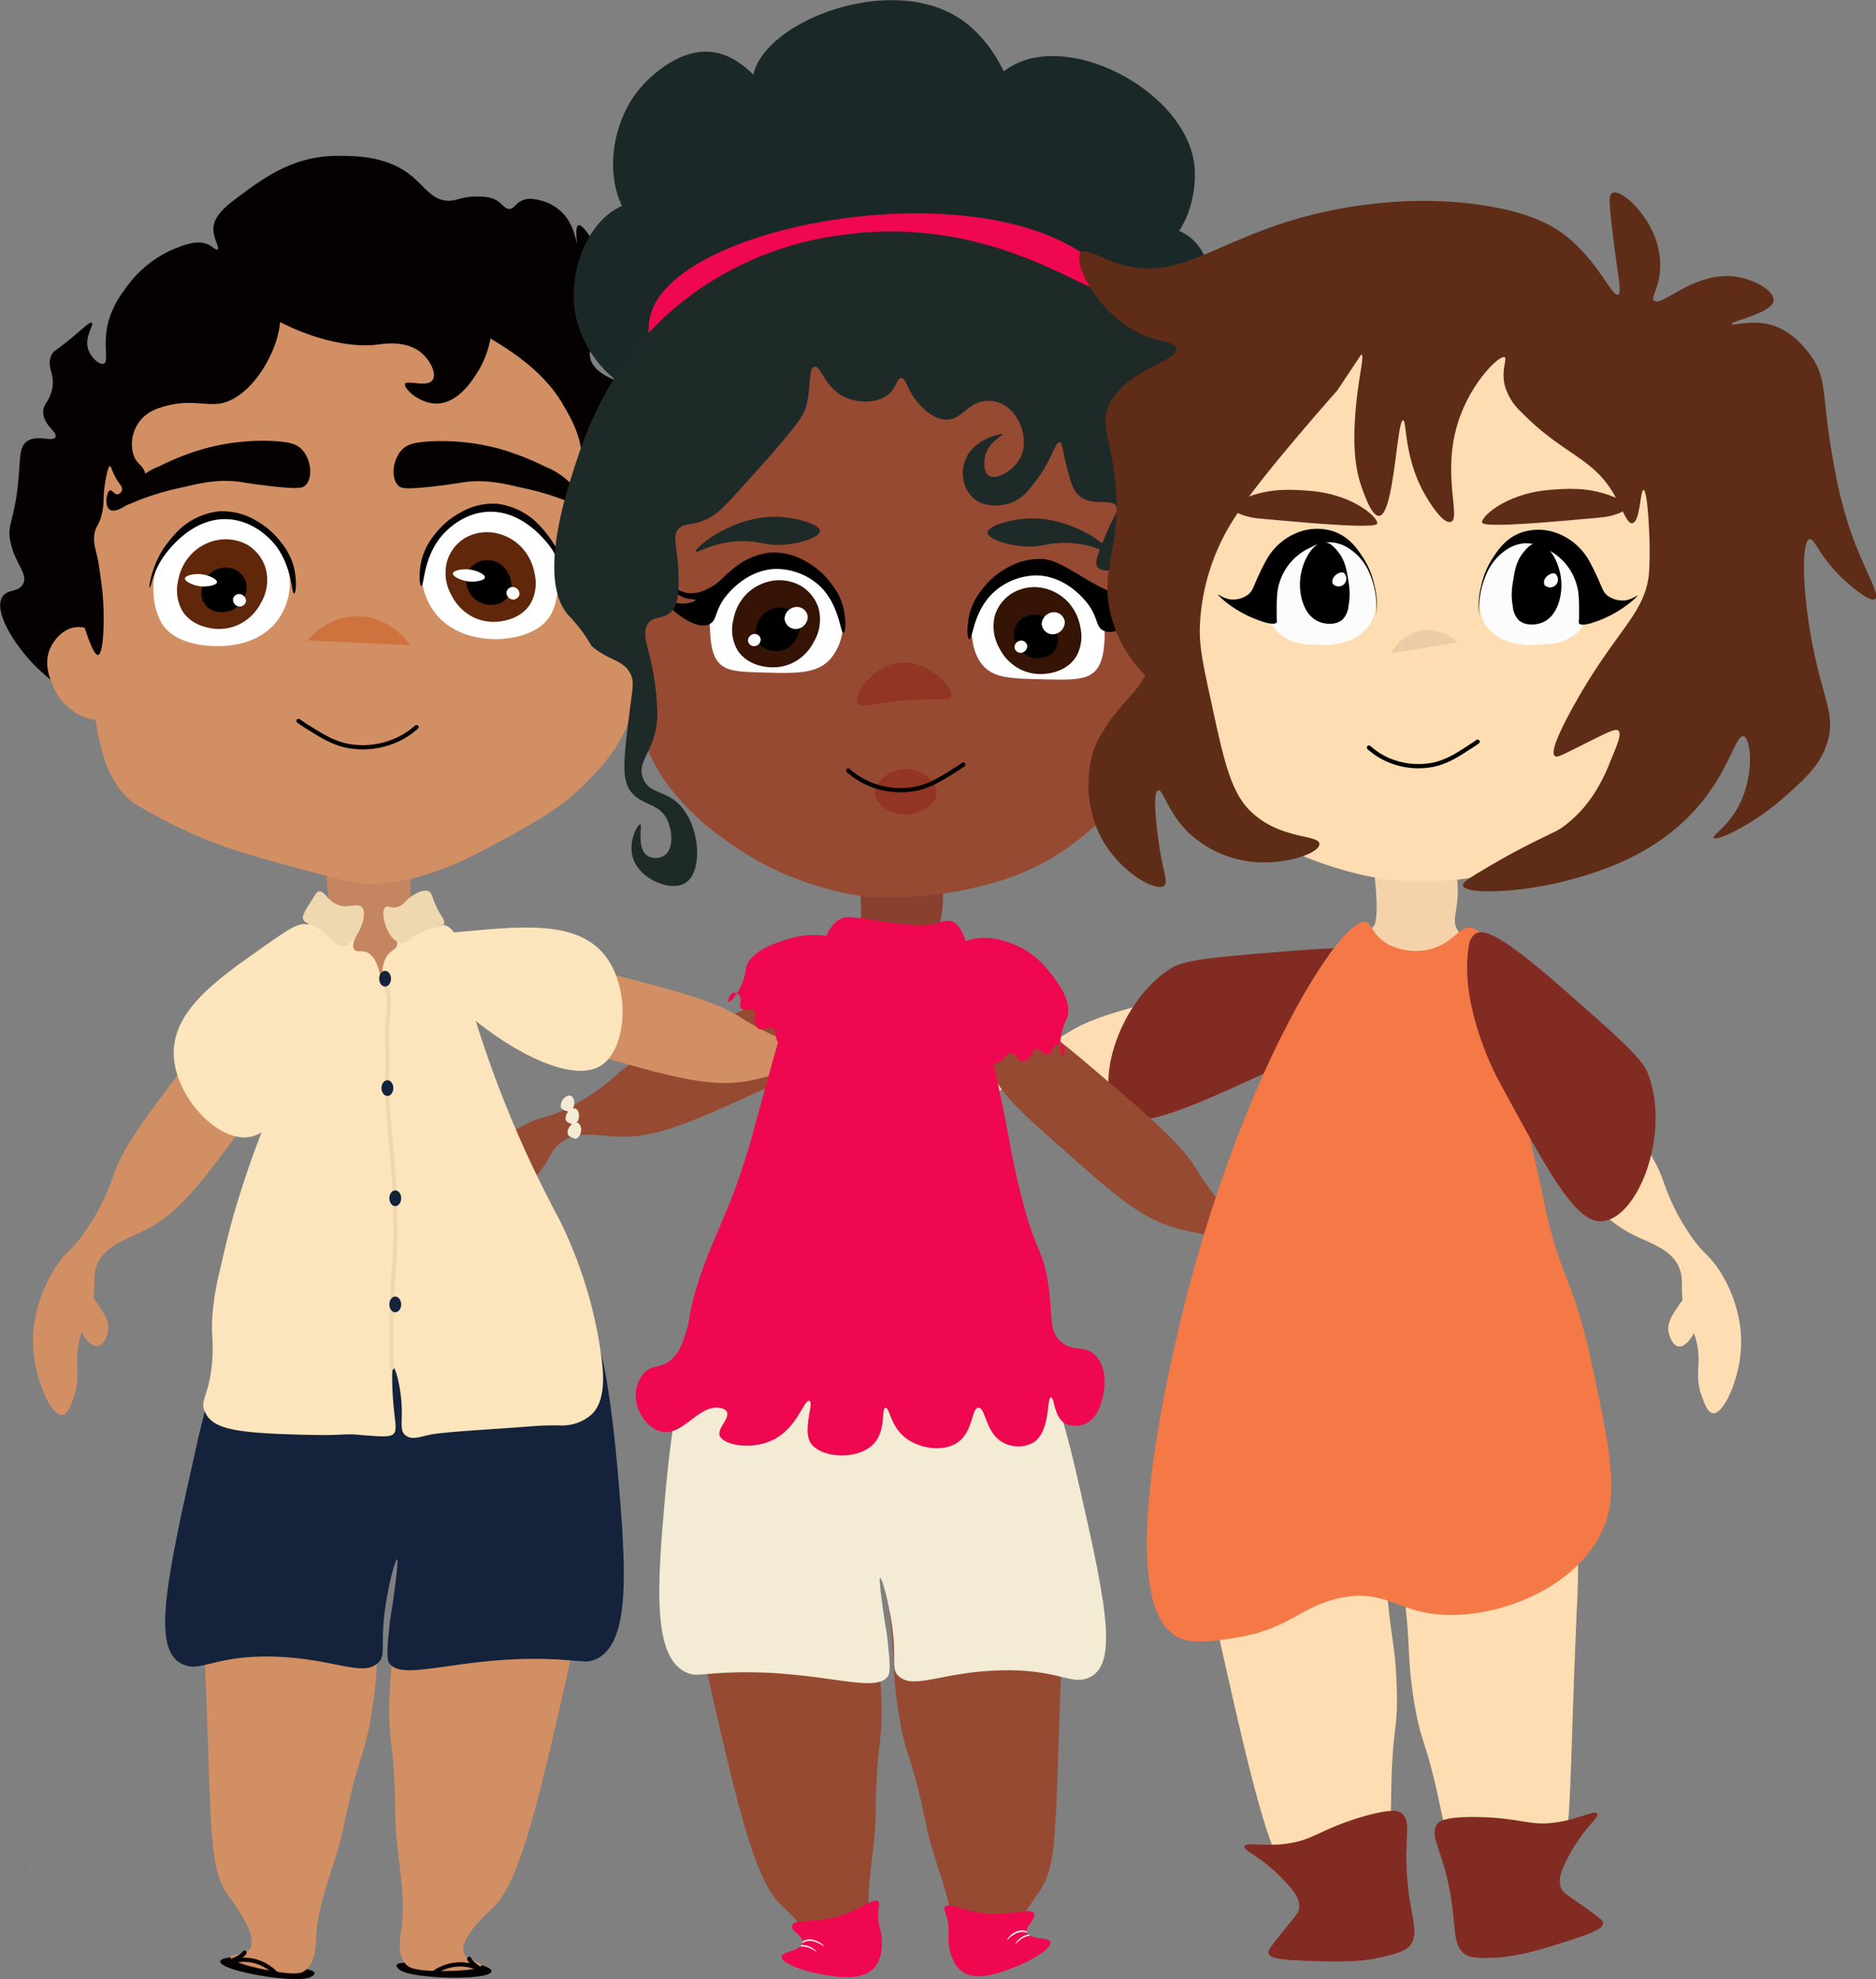 <svg xmlns="http://www.w3.org/2000/svg" viewBox="0 0 443.85 468.19"><rect x="0" y="0" width="443.85" height="468.19" fill="#808080" stroke="none"/><defs><style>.cls-1{fill:#feddb2;}.cls-2{fill:#822b23;}.cls-3{fill:#ef0750;}.cls-4{fill:#964a32;}.cls-5{fill:#f4ebd4;}.cls-6{fill:#050100;}.cls-7{fill:#d28f63;}.cls-12,.cls-17,.cls-8{fill:none;stroke-linecap:round;}.cls-8{stroke:#050100;}.cls-12,.cls-17,.cls-28,.cls-8{stroke-miterlimit:10;}.cls-9{fill:#c68561;}.cls-10{fill:#14223c;}.cls-11{fill:#ce733e;}.cls-12,.cls-28{stroke:#000;}.cls-13{fill:#fff;}.cls-14{fill:#60270a;}.cls-15{fill:#fce5bc;}.cls-16{fill:#efd7af;}.cls-17{stroke:#efd7af;}.cls-18{fill:#1a2927;}.cls-19{fill:#87412e;}.cls-20{fill:#923524;}.cls-21{fill:#351406;}.cls-22{fill:#1e2a28;}.cls-23{fill:#f7f7f7;}.cls-24{fill:#f4d3ab;}.cls-25{fill:#fcfcfc;}.cls-26{fill:#eacca7;}.cls-27{fill:#5f2c17;}.cls-29{fill:#f47946;}</style></defs><g id="Camada_2" data-name="Camada 2"><g id="Pronto"><path class="cls-1" d="M323.47,228.29c.16.59-1.46,1.21-4.33,3.25-7.09,5-9.43,9.94-12.6,13.41-3.58,3.92-9.85,5.55-22.39,8.83-16.74,4.37-25.12,6.55-34,4.43-4.3-1-9-2.95-13.1-.51-2.76,1.65-3.06,4-7.64,7.31-3.28,2.35-3.43,1.35-6.17,3.43-4.55,3.45-4.56,6.54-9.29,9.34-1.67,1-3.51,2.08-4.52,1.4-2-1.38.06-9.46,4-15.33,5.66-8.4,14.53-11.35,16.48-11.94,4.14-1.28,4.74-.47,10.05-2a51.5,51.5,0,0,0,13.35-6c6.15-3.69,14.64-5.72,31.62-9.77C300,230.52,322.88,226.15,323.47,228.29Z"/><path class="cls-1" d="M235.05,266.75c.52.53.32,1.46,0,2.93-.59,2.61-1.06,4.65-3,5.85-1,.66-3.11,1.43-4.1.57-1.58-1.36-.33-6.74,3-8.78C232.19,266.54,234.25,265.93,235.05,266.75Z"/><path class="cls-2" d="M329.62,227c-1-2.63-6.54-3.48-25.79-1.91-15.61,1.27-23.41,1.91-26.62,3.89-12.76,7.91-18.58,28.35-12.61,34.33,4.55,4.56,16.44-1,40.22-12,0,0,17.94-8.33,24.38-21.38A3.78,3.78,0,0,0,329.62,227Z"/><path class="cls-3" d="M6.18,441.41a2.68,2.68,0,0,0-.37.41.32.32,0,0,1,.05-.3Z"/><path class="cls-4" d="M117.42,274.8c.7.27.91,1.21,1.22,2.7.55,2.64,1,4.71-.26,6.61-.68,1-2.25,2.62-3.53,2.24-2-.59-3.13-6-1-9.3C114.71,275.81,116.34,274.38,117.42,274.8Z"/><path class="cls-4" d="M213.33,226.58c.26.56-1.25,1.45-3.75,4-6.2,6.22-7.69,11.5-10.25,15.49-2.9,4.51-8.86,7.2-20.78,12.59-15.91,7.19-23.87,10.79-33.09,10.2-4.46-.29-9.5-1.41-13.12,1.71-2.46,2.11-2.36,4.53-6.36,8.57-2.86,2.9-3.18,1.93-5.55,4.46-3.94,4.21-3.42,7.29-7.66,10.88-1.49,1.27-3.13,2.66-4.25,2.16-2.26-1-1.55-9.42,1.39-15.93,4.2-9.33,12.52-13.76,14.36-14.69,3.91-2,4.64-1.26,9.66-3.66A51.88,51.88,0,0,0,146.19,254c5.49-4.72,13.59-8.18,29.79-15.1C190.4,232.78,212.38,224.55,213.33,226.58Z"/><path class="cls-5" d="M116.71,261.09a2.48,2.48,0,0,0-.59,1.85c.15.57.66.75,1.25.95.4.15.64.23.92.11a2.28,2.28,0,0,0,1-1.8c.08-.78-.23-1.79-1-1.92S116.8,261,116.71,261.09Z"/><path class="cls-3" d="M350.88,449.33a4.27,4.27,0,0,0-.37.41.3.3,0,0,1,.05-.29A2.08,2.08,0,0,1,350.88,449.33Z"/><path class="cls-6" d="M74.44,466.78c0,.42-.68.8-.93.93-3.16,1.69-21.76-1.43-21.4-3.72.1-.65,1.92-.91,2.79-.93,1.69,0,2.57.72,5.58,1.86a18.79,18.79,0,0,0,2.8.93c3.64.77,5.44-.83,9.3,0C74.3,466.22,74.43,466.64,74.44,466.78Z"/><path class="cls-6" d="M93.82,464.9c-.11.4.52.91.75,1.09,2.79,2.24,21.64,2.63,21.72.32,0-.66-1.72-1.25-2.57-1.44-1.66-.35-2.66.24-5.84.8a20.41,20.41,0,0,1-2.91.39c-3.72.08-5.19-1.83-9.14-1.73C94.06,464.37,93.86,464.76,93.82,464.9Z"/><path class="cls-7" d="M139.67,334.64c1,.95,3,3.39,1.36,21.71a234.46,234.46,0,0,1-4.75,30.54c-8.67,38.8-13.13,58.32-19.68,64.45-1.37,1.29-8.33,7.56-6.78,10.86.88,1.89,4.13,1.89,4.07,2.71-.1,1.17-6.64,1.47-10.86,1.36-5.23-.14-6.27-.88-6.78-1.36-2.36-2.21-1.61-6.51-1.36-8.14,1.38-8.95-1.26-18.08-1.36-27.14-.2-19.14-1.81-16.39-1.35-28.5.41-10.81,1.63-11.5,2.71-27.14,1.12-16.24-.14-16.42,1.36-20.35C102.7,336.72,131.09,326.76,139.67,334.64Z"/><path class="cls-7" d="M54.1,330.19c-1,.63-3.74,2.73-5.47,21.05a213.46,213.46,0,0,0-.55,31.57c2.28,52.26.77,58.51,6.41,66.33,1.12,1.56,6.73,9,4.59,11.95-1.23,1.69-4.42,1.07-4.52,1.89-.13,1.17,6.25,2.71,10.4,3.4,5.16.87,6.33.34,6.92,0,2.74-1.72,2.82-6.09,2.89-7.74.35-9.05,4.68-17.51,6.5-26.38,3.86-18.75,4.91-15.75,6.77-27.72,1.66-10.69.59-11.6,2.51-27.15,2-16.16,3.27-16.1,2.55-20.24C90,339.27,64,324.09,54.1,330.19Z"/><path class="cls-8" d="M55.12,463.77c.06-.13,1.92-.64,2.73-1.83"/><path class="cls-8" d="M55.36,463.93a10.22,10.22,0,0,1,3.9-.2A10.89,10.89,0,0,1,65.4,467"/><path class="cls-8" d="M113.36,465.7c0-.14-1.77-1-2.35-2.31"/><path class="cls-8" d="M113.1,465.65a10.11,10.11,0,0,0-3.79-.93,10.83,10.83,0,0,0-6.64,2"/><path class="cls-9" d="M97.6,203c-1.15,10.23,0,12.21,0,12.21,2.26,3.38,6.21,2.41,9.5,5.43,4.42,4,3.25,10.83,3.4,17,.12,5.12,3.69,13.37,10.85,29.85,6.63,15.26,11.13,22.52,14.93,36.64.69,2.57,1.15,4.53,1.36,5.43,2,8.8,3.75,16.72,2.71,25.78-.49,4.23-2.2,19.18-12.89,25.1a14.43,14.43,0,0,1-2.31,1.08c-4.34,1.55-11.23,1.34-37-1.08-11.45-1.07-13.33-1.33-16.29-2.71-11.72-5.47-16.45-17.37-17.64-20.35-4.18-10.52-2.93-19.72-1.36-31.21,1-7.44,1.85-7.6,6.79-25.79,6.9-25.4,10.35-38.11,9.5-43.42-.72-4.52-2.74-12.52,1.36-16.28,2.36-2.18,5.12-1.41,6.78-4.07s-.28-4.68,0-10.86c.18-3.9.33-7.36,2.71-9.5,3.09-2.77,8.61-2.13,12.22,0A12.91,12.91,0,0,1,97.6,203Z"/><path class="cls-6" d="M106.12,47.5c2.08,0,3-1,6.71-1,1.93,0,3.34.07,4.8,1s1.8,1.94,2.88,1.93,1.39-1.2,2.87-1.93c1.65-.82,3.39-.37,4.8,0a10.82,10.82,0,0,1,5.76,3.86,12.32,12.32,0,0,1,1.91,3.86,20.41,20.41,0,0,1,1,4.83c.07,0-1.13-6.34,0-6.76.92-.34,3.39,3.17,4.8,6.76a27.08,27.08,0,0,1,1,15.44c-1.44,5.3-3.86,6.76-2.88,9.66.88,2.57,3.6,3.83,5.76,4.82,3.85,1.78,8.94,2.4,9.59,1,.79-1.74-5.53-5.26-4.8-6.76.6-1.22,5.81-1,8.64,1.93,2.41,2.53,2.24,6.17,1.92,11.59-.45,7.46-2.31,9-1.92,15.44.22,3.6.8,3.1,1,6.76,0,1.27,0,2.8-1.92,13.51-1.3,7.07-2.27,7.9-2.88,8.69-.8,1-3.12,4.06-5.22,3.65-2.4-.47-3.49-6.52-5.59-18.61-2.57-14.85-2.55-14.85-2.79-15.82-2.53-10.3-4.3-17.51-10.38-22.31a47.46,47.46,0,0,0-13.43-6.76c-4.65-1.54-6.25-1.37-25.9-2.9a192.8,192.8,0,0,0-20.15-1c-5.34.08-8.09.14-11.51,1A36.93,36.93,0,0,0,43.76,88c-2.35,2.2-5.12,6.64-10.55,15.45-4,6.53-6.05,9.79-6.72,11.58-2.67,7.16-2.35,13.55-1.92,22.21.3,5.89.95,8.68,1,16.41,0,9.62-1,11-1.92,11.58-3.82,2.45-11.95-4.32-15.34-7.72-5-5.05-10-13.09-7.68-16.41,1.25-1.79,3.71-.94,4.8-2.9,1.3-2.35-1.68-4.57-2.88-9.65-1.11-4.73,1-4.74,1.92-16.41.33-4.26.22-6.52,1.92-7.73,2.38-1.69,6.12.24,6.71-1s-2.74-2.69-2.88-5.79c-.08-1.92,1.14-2.23,1.92-4.83,1.28-4.26-1.31-5.64,0-8.69.58-1.34,1-.82,6.72-5.79,1.35-1.17,2.49-2.21,2.88-1.93.57.41-1.61,3-1,5.79.52,2.31,2.81,4.28,3.83,3.86,1.28-.51-.32-4.33,1-9.65a21.59,21.59,0,0,1,3.84-7.72,26.78,26.78,0,0,1,11.51-9.66c2.54-1,6-2.5,8.64-1,.76.44,1.56,1.21,1.92,1,.55-.39-1-2.56-1-4.82,0-2.52,2-4.62,4.79-6.76C62,42.34,69.21,36.76,80.21,36.88c4.4,0,11.65.12,17.27,4.83C100.44,44.18,102.42,47.49,106.12,47.5Z"/><path class="cls-10" d="M141.44,318.83c1.16-.06,3.44,14.64,4.65,28.6,2,23.16,3.46,41.94-5.58,45.28-1.64.6-2.53.29-6.51,0-23.5-1.76-38.39,5.54-41.88.79-.74-1-.49-3.59,0-8.74.22-2.26.41-2.69.93-6.35.1-.71,1.34-9.48.93-9.54S92.08,374,91.19,380c-1.4,9.49.37,11.58-1.86,13.5-3.73,3.21-10.46-1.13-24.19-1.59-14.7-.49-17.74,4.13-22.34,1.59-6.86-3.79-3.42-19.79,3.73-51.63.46-2.07,5.09-22.49,7.44-22.25.76.08.45,2.22,1.86,4,3.89,4.82,17,2,25.13.8,32.08-4.7,55.12,6.18,59.55-1.59C141.6,320.9,141,318.85,141.44,318.83Z"/><path class="cls-7" d="M102.85,223.2c-.18.6,1.49,1.27,4.41,3.43,7.25,5.34,9.58,10.46,12.8,14.11,3.63,4.12,10.09,5.92,23,9.54,17.25,4.83,25.87,7.24,35.13,5.21,4.47-1,9.41-2.9,13.57-.3,2.82,1.76,3.09,4.23,7.77,7.7,3.35,2.49,3.53,1.47,6.32,3.67,4.64,3.65,4.6,6.85,9.44,9.83,1.71,1.06,3.6,2.22,4.65,1.53,2.13-1.39.11-9.79-3.87-15.93-5.72-8.8-14.84-12-16.84-12.66-4.27-1.4-4.9-.57-10.36-2.22a53.34,53.34,0,0,1-13.72-6.49c-6.29-3.93-15-6.19-32.53-10.69C127.05,225.92,103.49,221,102.85,223.2Z"/><path class="cls-7" d="M73.07,219.41c.51.37-.39,1.92-1.36,5.43-2.41,8.67-1.08,14.15-1.36,19-.31,5.48-4.28,10.89-12.21,21.71C47.55,280,42.25,287.22,33.71,291.33c-4.12,2-9.18,3.53-10.85,8.14-1.13,3.13.17,5.24-1.36,10.86-1.1,4-1.87,3.33-2.71,6.78-1.4,5.74.61,8.23-1.36,13.57-.69,1.89-1.46,4-2.71,4.07-2.53.23-6.13-7.63-6.79-14.92-.94-10.45,4.26-18.61,5.43-20.36,2.5-3.73,3.51-3.47,6.78-8.14a53.43,53.43,0,0,0,6.79-13.57c2.52-7,8-14.15,19-28.5C55.71,236.49,71.19,218.07,73.07,219.41Z"/><path class="cls-7" d="M21,306.54c.77,0,1.33.79,2.21,2.08,1.55,2.29,2.77,4.09,2.33,6.37-.24,1.25-1.12,3.36-2.47,3.5-2.14.23-5.33-4.51-4.54-8.45C18.86,308.55,19.85,306.56,21,306.54Z"/><path class="cls-7" d="M23.16,150.06c-2.44-1.63-4-1.8-5.09-1.7-3,.27-5.28,2.88-6.23,5.1-1.49,3.46-.15,6.75.56,8.49a13.39,13.39,0,0,0,6.8,7.37,12.22,12.22,0,0,0,8.5.56c1.51-.48,3-1,4-2.26C34.62,163.48,29.46,154.26,23.16,150.06Z"/><path class="cls-7" d="M54.39,74.71c-6.51,2.18-10.4,4.36-13.63,6.82A45.7,45.7,0,0,0,29.08,95.16a60,60,0,0,0-7.79,19.47c-1.06,4.88-2.86,15.13-1,35.05,2,21.52,3.09,32.28,9.74,38.94a16.65,16.65,0,0,0,1.64,1.4,125.19,125.19,0,0,0,12,6.39c8.94,4.16,15.9,6.05,29.83,9.82,8.94,2.43,11.62,2.83,14.89,2.8a45.63,45.63,0,0,0,14.67-2.89c5.23-1.73,9.06-3.79,16.55-7.78,3.12-1.68,5.21-2.93,6.83-3.9a66.5,66.5,0,0,0,6.36-4.13,52.33,52.33,0,0,0,5.32-4.63c3.68-3.66,9.63-9.58,11.67-18.5.62-2.74.42-7.34,0-16.55-.16-3.4-.36-7.82-1-13.63a147.93,147.93,0,0,0-3.89-23.36c-1.69-6.36-3.7-14-7.79-20.45-12.45-19.8-39.82-22.65-46.73-23.37C74,68.14,61.53,72.32,54.39,74.71Z"/><path class="cls-7" d="M144,144.66c1.55-2.49,2.91-3.29,3.94-3.65,2.88-1,6,.43,7.78,2.06,2.79,2.54,2.93,6.09,3,8a13.33,13.33,0,0,1-3.14,9.51,12.17,12.17,0,0,1-7.5,4c-1.57.19-3.16.38-4.55-.42C139.14,161.62,140,151.09,144,144.66Z"/><path class="cls-6" d="M137.72,117.83c1.08.51,3.63-1.43,4.65-3.72.63-1.41.6-2.78.93-2.79s.59,1,.93,2.79c.85,4.54.28,5.51.93,8.38.74,3.2,1.7,3.05,1.86,5.58.12,1.79-.31,2.59-.93,5.58,0,0-.31,1.52-.93,6.52-.71,5.73-.53,15.57.93,15.82s5.07-10.89,6.52-22.34c1-7.61,1.74-14.43-.93-22.33-1.71-5-2.5-3.13-8.38-14-4.58-8.44-5.49-12.06-10.23-16.75A33.31,33.31,0,0,0,125.62,75c-9.25-5-20.74-5-21.4-2.79-.92,3.12,20.23,8.61,28.85,23.26,2,3.45,4.39,7.47,4.65,13C137.94,113.42,136.42,117.23,137.72,117.83Z"/><path class="cls-6" d="M26.05,116c.53-.13,1,1.09,1.87.93a1.36,1.36,0,0,0,.93-.93c.27-1-.82-1.53-1.86-3.72-.62-1.28-.69-2-1-2s-.73,1.72-.93,2.79c-.85,4.54-.28,5.51-.93,8.37-.73,3.21-1.7,3-1.86,5.59-.12,1.79.31,2.59.93,5.58,0,0,.31,1.52.93,6.51.71,5.73.53,15.57-.93,15.82S18.14,144,16.69,132.56c-1-7.62-1.74-14.43.94-22.33,1.7-5,2.5-3.14,8.37-14,4.58-8.44,5.5-12.06,10.24-16.75a33.11,33.11,0,0,1,7.44-5.58c6.43-3.48,18-6.91,21.4-2.8,4.32,5.17-3.61,22.79-13,24.36-3.62.61-7.48-1.19-14,.93a9.85,9.85,0,0,0-4.65,2.79,9,9,0,0,0-1.92,8.22c.82,2.66,2.53,2.56,2.85,4.81.45,3.17-2.53,6.15-4.65,7.44-.93.57-2.66,1.63-3.73.93C24.62,119.7,25.22,116.18,26.05,116Z"/><path class="cls-11" d="M97,152.64a15.57,15.57,0,0,0-10.87-6.76c-8-.9-13.09,5.2-13.43,5.62"/><path class="cls-12" d="M98.54,172a18.41,18.41,0,0,1-4.35,2.9,19.43,19.43,0,0,1-12.69,1.39c-3.13-.79-5.72-2.42-8.7-4.29-.91-.57-1.66-1.08-2.17-1.45"/><path class="cls-13" d="M99.81,136.74a14.88,14.88,0,0,1,2.07-8.28,16.22,16.22,0,0,1,10.35-7.24,16.63,16.63,0,0,1,10.35,1,16.46,16.46,0,0,1,9.32,11.39,17.73,17.73,0,0,1,.2,4.39c-.07,1.19-.28,4.9-1.89,7.59-3.25,5.41-11.47,5.59-12.8,5.61-1.8,0-9.71-.08-14.49-6.21A15.23,15.23,0,0,1,99.81,136.74Z"/><path class="cls-14" d="M109.91,127.33a10.6,10.6,0,0,1,8.28-1,11.63,11.63,0,0,1,5.18,3.11,12.11,12.11,0,0,1,3.1,6.21,9.91,9.91,0,0,1-1,7.24c-2.23,3.5-6.3,4-7.25,4.14a11.17,11.17,0,0,1-6.21-1,11.5,11.5,0,0,1-5.17-5.18,10.53,10.53,0,0,1-1-8.28A9.81,9.81,0,0,1,109.91,127.33Z"/><path class="cls-13" d="M68.59,138a15.21,15.21,0,0,0-1.9-7.58,16.23,16.23,0,0,0-10.29-7.56,16.57,16.57,0,0,0-10.35,1,17,17,0,0,0-9.31,11.38,17.54,17.54,0,0,0-.38,5.57,15.5,15.5,0,0,0,1.89,6.63c3.33,5.32,11.38,5.39,13,5.4S61,153,65.71,146.7A15.3,15.3,0,0,0,68.59,138Z"/><path class="cls-14" d="M58.72,129a10.62,10.62,0,0,0-8.28-1,11.55,11.55,0,0,0-5.17,3.1,12.1,12.1,0,0,0-3.11,6.21,9.91,9.91,0,0,0,1,7.25c2.22,3.5,6.29,4,7.24,4.14a11,11,0,0,0,6.21-1,11.53,11.53,0,0,0,5.18-5.17,10.58,10.58,0,0,0,1-8.28A9.85,9.85,0,0,0,58.72,129Z"/><path d="M112.59,133.25a5.23,5.23,0,0,1,4.13-.52,5.77,5.77,0,0,1,2.58,1.55,6,6,0,0,1,1.54,3.09,4.44,4.44,0,0,1-4.12,5.68,5.51,5.51,0,0,1-3.1-.52A5.7,5.7,0,0,1,111,140a5.27,5.27,0,0,1-.51-4.13A4.87,4.87,0,0,1,112.59,133.25Z"/><path d="M56.06,135a5.25,5.25,0,0,0-4.13-.51A5.71,5.71,0,0,0,49.35,136a6.07,6.07,0,0,0-1.54,3.1,4.43,4.43,0,0,0,4.12,5.67,5.62,5.62,0,0,0,3.1-.51,5.75,5.75,0,0,0,2.58-2.58,5.28,5.28,0,0,0,.51-4.13A4.91,4.91,0,0,0,56.06,135Z"/><path class="cls-6" d="M85.61,47.11c4.48.81,8.33,2.9,15.82,7.45,8.9,5.4,11,8.23,12.1,10.23A22.42,22.42,0,0,1,116.32,75a22.16,22.16,0,0,1-2.79,12.1c-1.19,2.06-4.8,8.33-10.24,8.37-4.18,0-7.85-3.64-7.45-4.65s5.26.94,6.52-.93c1-1.45-.53-4.68-2.79-6.52-3.57-2.89-8.68-2.06-10.24-1.86C76.22,83.22,54.58,72.43,54,63.86,53.39,55.75,71.32,44.53,85.61,47.11Z"/><path d="M69.6,140.4c.47-.06.66-3.23-.06-6.16a15.3,15.3,0,0,0-2.85-5.69,19.6,19.6,0,0,0-6.63-5.69A15.3,15.3,0,0,0,51.52,121,16.62,16.62,0,0,0,43,124.76a23.3,23.3,0,0,0-1.89,1.9,27.6,27.6,0,0,0-2.85,3.79c-2.37,3.91-3.1,8.45-2.84,8.53s.67-3.2,2.84-6.64c.51-.8,6.68-10.31,16.12-9.48,5.85.52,9.61,4.72,10.43,5.69C69.21,133.77,68.92,140.5,69.6,140.4Z"/><path d="M99.69,138.62c-.47-.06-.66-3.23.06-6.16a15.3,15.3,0,0,1,2.85-5.69,19.39,19.39,0,0,1,6.63-5.68,15.2,15.2,0,0,1,8.54-1.9A16.62,16.62,0,0,1,126.3,123a25.15,25.15,0,0,1,1.89,1.9,27.6,27.6,0,0,1,2.85,3.79c2.37,3.91,3.1,8.45,2.84,8.53s-.67-3.19-2.84-6.63c-.51-.81-6.68-10.32-16.12-9.48-5.85.51-9.6,4.71-10.43,5.68C100.08,132,100.37,138.72,99.69,138.62Z"/><path class="cls-13" d="M110.94,134.71c1.85.19,3.88,1.18,3.79,1.9s-2.15,1.11-3.79.95c-1.86-.19-3.89-1.18-3.8-1.9S109.29,134.55,110.94,134.71Z"/><path class="cls-13" d="M47.55,135.84c1.85.18,3.88,1.18,3.79,1.89s-2.14,1.11-3.79,1c-1.85-.19-3.88-1.18-3.79-1.9S45.9,135.67,47.55,135.84Z"/><path class="cls-13" d="M121,138.89a1.67,1.67,0,0,1,1.92,1.6,1.54,1.54,0,0,1-1.33,1.34,1.65,1.65,0,0,1-1.76-1.72A1.52,1.52,0,0,1,121,138.89Z"/><path class="cls-13" d="M56.29,140.55a1.67,1.67,0,0,1,1.92,1.6,1.54,1.54,0,0,1-1.33,1.34,1.65,1.65,0,0,1-1.76-1.72A1.5,1.5,0,0,1,56.29,140.55Z"/><path class="cls-6" d="M71.3,106.22c2.31,2.27,2.81,6.71,1,8.56-.71.71-1.72,1-9,.14-6.17-.73-6.18-1-8.64-1.13-4.27-.18-7.5.57-11.48,1.5a62.07,62.07,0,0,0-10.57,3.14c-1.87.77-3.29,1.48-3.74,1-.63-.71,1.1-3.48,2.94-5.35a17.9,17.9,0,0,1,5.93-3.8,62,62,0,0,1,10.12-4,52.27,52.27,0,0,1,17.12-1.93C68.68,104.59,70.17,105.11,71.3,106.22Z"/><path class="cls-6" d="M95.21,106.29c-2.31,2.28-2.81,6.71-1,8.56.7.71,1.72,1,9,.15,6.17-.73,6.17-1,8.64-1.13,4.27-.19,7.49.56,11.48,1.49A63.34,63.34,0,0,1,134,118.5c1.87.77,3.29,1.48,3.73,1,.64-.71-1.1-3.48-2.93-5.36a17.85,17.85,0,0,0-5.94-3.8,62.87,62.87,0,0,0-10.12-4,52.25,52.25,0,0,0-17.12-1.92C97.83,104.66,96.34,105.18,95.21,106.29Z"/><path class="cls-13" d="M170.24,387.5a2.82,2.82,0,0,1-.36,2.18c-.44.5-1.06.41-1.76.32-.49-.07-.76-.1-1-.38a2.58,2.58,0,0,1-.09-2.35c.33-.82,1.16-1.69,2-1.41S170.21,387.34,170.24,387.5Z"/><path class="cls-15" d="M100.5,215.44a12.4,12.4,0,0,1-.93-2.28c-.37-1.2-.33-1.7-.59-1.8-.65-.25-1.21,2.38-3.14,4.08-2.2,1.95-4.32,1-4.65,2.28-.42,1.62,3.13,3.43,2.79,5.69-.21,1.41-1.74,1.26-2.79,3.41s-.53,4.48-.93,4.55-.57-4-2.79-5.69c-1.63-1.21-3.09-.08-3.72-1.13-1.08-1.82,2.8-5.85,1.86-8-1.2-2.7-8.74.89-10.24-2.28-.64-1.36.09-3.39,0-3.41s-.24,3.87-1.86,6.83c-1.81,3.29-4.14,2.06-5.58,4.55-1.76,3,.39,6.63.93,13.66.26,3.38,0,6.42-.93,12.52-1.72,11.86-4.94,14.27-11.17,34.09-2.14,6.83-3,10.44-4.65,17.68a63.89,63.89,0,0,0-1.86,11.16c-.3,4.73.27,5.49,0,9.91-.56,8.91-3,9.76-1.86,12.52,1.82,4.51,7.54,5.33,26.05,5.69,5,.1,6.48-.18,8.66-.14,1.29,0,1.62.12,3.07.22,4.06.3,6.08.45,6.88-.28,1-.95.41-2.45,0-7.44-.3-3.69-.4-8.33,0-8.38s1.47,3.45,1.86,7.45c.5,5.05-.51,7.3.93,8.57s3.44.49,5.59,0c3.27-.74,14.52-1.28,23.69-2a70.31,70.31,0,0,1,7.95-.24,10.6,10.6,0,0,0,6.51-2.28c3.76-3,3.25-9.59,2.79-13.33a104.3,104.3,0,0,0-10.23-33.5,264.86,264.86,0,0,1-19.55-46.5h0c-2.09-17.55-5-22.29-7.44-22.76-.9-.16-2.74.28-3.72-1.13h0A9.89,9.89,0,0,0,100.5,215.44Z"/><path class="cls-15" d="M99.3,223.28c.85-2.05,4.38-2.37,11.43-3,13.35-1.22,26.13-2.39,32.5,5.88,5.93,7.7,5.21,22.1-1.17,26C130.12,259.35,96,231.18,99.3,223.28Z"/><path class="cls-15" d="M73.08,218.86c-2-1-4.92,1-10.78,5.15-11.07,7.77-21.68,15.21-21.19,25.75.45,9.8,10.41,20.43,17.86,19.23C72.89,266.77,80.79,222.79,73.08,218.86Z"/><path class="cls-16" d="M81,223.91c-1.83.06-2.1-2.34-6.52-4.65-1.65-.86-2.49-1-2.79-1.86s.76-2.37,2.79-5.58c.32-.5.53-.83.93-.93,1.13-.29,1.93,1.68,3.73,2.79,2.81,1.73,5.35-.35,6.51.93C87.34,216.51,84.12,223.82,81,223.91Z"/><path class="cls-16" d="M94.64,223c2,.41,2.62-2,7.31-3.26,1.63-.43,2.78-.46,3.1-1.27s-.6-1.45-1.76-3.88-1-3.3-1.86-3.72c-1.2-.57-2.8.38-3.72.93-2,1.21-2.12,2.39-3.73,2.79s-2.2-.47-2.79,0C89.79,215.72,91.56,222.38,94.64,223Z"/><path class="cls-17" d="M92.7,323.63q-.09-3-.11-6.32c-.12-16.21,1.18-16.32.93-29.59-.3-16-2.34-23.73-1.86-35.29.14-3.41-.26-6.84,0-10.24.28-3.66.88-7.42-.93-10.25a6.72,6.72,0,0,0-.44-.6"/><ellipse class="cls-10" cx="93.52" cy="283.47" rx="1.4" ry="1.86"/><ellipse class="cls-10" cx="91.11" cy="231.53" rx="1.4" ry="1.86"/><ellipse class="cls-10" cx="93.52" cy="308.59" rx="1.4" ry="1.86"/><ellipse class="cls-10" cx="91.66" cy="257.41" rx="1.4" ry="1.86"/><path class="cls-18" d="M250.77,99.08l.28.29c3.94,4,9.53,5.95,12.23,5.85,9-.33,18-24.15,11.45-30.7-5.38-5.37-21.58.57-21.4,2.42.21,2.29,26.34,5.64,32.06-4,3.05-5.14.46-14.25-4.74-17.44-6-3.68-14.31-2.39-14.62-.76-.25,1.29,4.36,4.25,8.08,3.47,5.92-1.24,9.5-11.9,8.4-19.67C280.14,22,254.87,8.29,240.59,15c-7.22,3.38-13,12.59-10.94,16,1.38,2.3,6.93,2.67,9.12.31,4-4.34-1.33-19.83-11.31-26.66C210.94-6.74,180.72,5,178.2,17.84c-1.74,8.89,9.48,19.59,10.24,19.13.93-.57-6.56-22.36-19.32-24.56-9-1.55-16.7,7.31-17.63,8.39-7.73,9.13-9,24.61-1.1,32.49,6.45,6.46,18.08,6.87,18.91,4.8.93-2.32-9.86-12.16-19.63-10.18S134,63.57,136.18,74.56c2,10.25,11.32,19.47,19.46,18.91,8.58-.59,14.56-12,15.79-11,1.44,1.09-8.14,12.94-4.6,18.09,1.92,2.78,6.87,2.44,9,2.3,11.76-.76,33.24-.55,64.66.65"/><path class="cls-4" d="M162.22,336.75c-1,.92-2.92,3.3-1.33,21.17a226.07,226.07,0,0,0,4.64,29.77c8.44,37.84,12.8,56.88,19.18,62.86,1.34,1.25,8.13,7.36,6.62,10.58-.87,1.85-4,1.84-4,2.65.09,1.14,6.47,1.43,10.58,1.32,5.11-.13,6.12-.86,6.62-1.32,2.3-2.16,1.57-6.35,1.32-7.94-1.34-8.73,1.23-17.63,1.33-26.47.2-18.66,1.77-16,1.32-27.78-.4-10.55-1.6-11.23-2.65-26.47-1.09-15.84.14-16-1.32-19.85C198.27,338.77,170.59,329.07,162.22,336.75Z"/><path class="cls-4" d="M245.66,332.4c1,.62,3.65,2.67,5.34,20.53a209.31,209.31,0,0,1,.53,30.79c-2.22,51-.75,57.06-6.25,64.68-1.09,1.52-6.57,8.79-4.48,11.65,1.21,1.65,4.32,1,4.41,1.85.12,1.13-6.09,2.63-10.14,3.31-5,.85-6.17.33-6.75,0-2.67-1.68-2.75-5.94-2.81-7.55-.35-8.82-4.57-17.07-6.35-25.72-3.75-18.28-4.78-15.36-6.6-27-1.62-10.43-.57-11.32-2.45-26.48-1.94-15.76-3.19-15.69-2.48-19.74C210.65,341.26,236,326.46,245.66,332.4Z"/><path class="cls-19" d="M203.24,208.39c1.12,10,0,11.91,0,11.91-2.2,3.3-6.06,2.36-9.27,5.3-4.3,3.94-3.16,10.56-3.3,16.54-.12,5-3.61,13-10.59,29.11-6.46,14.88-10.85,22-14.55,35.73-.68,2.5-1.13,4.41-1.33,5.29-1.92,8.58-3.66,16.31-2.64,25.14.47,4.12,2.14,18.7,12.57,24.48a14.13,14.13,0,0,0,2.25,1.05c4.23,1.51,11,1.31,36.12-1.05,11.16-1.05,13-1.3,15.88-2.65,11.42-5.33,16-16.93,17.2-19.85,4.08-10.25,2.86-19.22,1.32-30.43-1-7.25-1.8-7.41-6.61-25.14C233.56,259,230.2,246.66,231,241.48c.71-4.41,2.67-12.22-1.32-15.88-2.31-2.12-5-1.38-6.61-4s.27-4.56,0-10.59c-.18-3.8-.33-7.18-2.65-9.26-3-2.7-8.39-2.08-11.91,0A12.56,12.56,0,0,0,203.24,208.39Z"/><path class="cls-5" d="M162,325.69c-1.13-.06-3.35,13.92-4.53,27.18-2,22-3.36,39.86,5.44,43,1.6.58,2.47.28,6.34,0,22.89-1.67,37.39,5.27,40.78.76.73-1,.49-3.42,0-8.31-.21-2.15-.39-2.56-.9-6-.1-.67-1.31-9-.91-9.06s1.86,4.88,2.72,10.57c1.37,9-.36,11,1.81,12.84,3.64,3,10.19-1.08,23.57-1.51,14.31-.47,17.27,3.92,21.75,1.51,6.68-3.6,3.33-18.81-3.63-49.08-.45-2-5-21.36-7.25-21.13-.74.07-.43,2.11-1.81,3.77-3.79,4.57-16.59,1.88-24.47.76-31.25-4.47-53.69,5.87-58-1.51C161.89,327.66,162.46,325.71,162,325.69Z"/><path class="cls-4" d="M227.07,230.3c-.41.45.76,1.75,2.41,4.89,4.07,7.78,3.92,13.27,5.18,17.84,1.42,5.16,6.31,9.51,16.09,18.2,13.05,11.6,19.58,17.41,28.56,19.58,4.34,1.05,9.48,1.48,12,5.54,1.72,2.75.9,5,3.52,10.07,1.87,3.62,2.46,2.79,4,5.91,2.51,5.19,1.1,8,4.07,12.66,1.05,1.66,2.21,3.48,3.43,3.33,2.46-.3,4.28-8.53,3.41-15.62-1.24-10.15-7.87-16.87-9.34-18.3-3.15-3-4.06-2.58-8.14-6.37A52.12,52.12,0,0,1,283,276.48c-3.83-6.14-10.53-11.85-23.94-23.28C247.12,243,228.58,228.64,227.07,230.3Z"/><path class="cls-4" d="M290.32,297.47c-.74.15-1.11,1-1.68,2.44-1,2.5-1.81,4.47-.92,6.55.48,1.15,1.75,3,3.07,2.84,2.09-.22,4.16-5.39,2.61-9C292.81,299,291.46,297.26,290.32,297.47Z"/><path class="cls-4" d="M271.19,154.84c2.38-1.59,3.91-1.76,5-1.66,3,.27,5.15,2.81,6.08,5,1.45,3.38.14,6.59-.55,8.29a13.07,13.07,0,0,1-6.63,7.18,12,12,0,0,1-8.29.55c-1.47-.47-2.95-.94-3.86-2.21C260,167.93,265.05,158.93,271.19,154.84Z"/><path class="cls-4" d="M243.74,87.37A43.69,43.69,0,0,1,257,94a44.81,44.81,0,0,1,11.39,13.29,58.94,58.94,0,0,1,7.59,19,99.26,99.26,0,0,1,1,34.18c-1.25,6.64-3.24,16.68-10.34,26.39a61.25,61.25,0,0,1-8.16,9,59.82,59.82,0,0,1-13.07,9,62.41,62.41,0,0,1-13.88,4.9,86.8,86.8,0,0,1-17.15,2.45c-1.92.09-3.71.17-5.82.12,0,0-1.19,0-2.35-.12-10-.68-21.23-5.71-21.24-5.71a75.42,75.42,0,0,1-13.88-8.17,58.06,58.06,0,0,1-11.43-10.62,37.93,37.93,0,0,1-7.35-13.06c-1.45-4.68-1.52-8.45-1.59-13.2a108.18,108.18,0,0,1,.95-13.29,145.18,145.18,0,0,1,3.79-22.78c1.65-6.2,3.61-13.6,7.6-19.94,12.14-19.3,38.83-22.08,45.57-22.78C224.62,81,236.78,85,243.74,87.37Z"/><path class="cls-4" d="M171.35,157.57c-1.51-2.43-2.83-3.21-3.84-3.56-2.81-1-5.85.42-7.59,2-2.71,2.48-2.85,5.94-2.92,7.77a13,13,0,0,0,3.06,9.28,11.88,11.88,0,0,0,7.31,3.93c1.54.19,3.08.37,4.44-.41C176.1,174.11,175.24,163.84,171.35,157.57Z"/><path class="cls-3" d="M153.87,74.64c-1.35,5.32.76,13.24,4.27,14.23s6.68-5.78,13.51-11.38c10.77-8.83,23.94-9,39.13-9.25,8.44-.12,22.05-.33,37,6.4,11.62,5.24,18.12,12,20.63,10s-.64-11.85-5-17.78C242.5,38.19,159.8,51.27,153.87,74.64Z"/><path class="cls-20" d="M202.93,166.44c-1.13-1.89,3.51-9,9.87-9.68,6.76-.73,13,6,12.18,8.05-.43,1.07-2.68.35-9.8.81C206.46,166.19,203.66,167.66,202.93,166.44Z"/><path class="cls-13" d="M199.45,147.85a14.41,14.41,0,0,0-2-8.07,15.77,15.77,0,0,0-10.09-7.06,16,16,0,0,0-19.18,12.11,17.85,17.85,0,0,0-.2,4.28c.13,2.15.28,5.37,1.85,7.39,1.78,2.29,4.86,2.43,10.25,2.59,8.31.24,13.09.38,16.36-3.16A13,13,0,0,0,199.45,147.85Z"/><path class="cls-21" d="M189.6,138.67a10.35,10.35,0,0,0-8.07-1,11.4,11.4,0,0,0-5.05,3,11.76,11.76,0,0,0-3,6.06,9.61,9.61,0,0,0,1,7.06c2.17,3.42,6.14,3.92,7.07,4a10.83,10.83,0,0,0,6.05-1,11.18,11.18,0,0,0,5-5.05,10.28,10.28,0,0,0,1-8.07A9.65,9.65,0,0,0,189.6,138.67Z"/><path class="cls-13" d="M229.9,149.11a14.82,14.82,0,0,1,1.85-7.4,15.81,15.81,0,0,1,10-7.36,16.09,16.09,0,0,1,10.1,1,16.66,16.66,0,0,1,9.08,11.1,17.37,17.37,0,0,1,.37,5.42c-.16,1.85-.38,4.61-1.85,6.47-2,2.57-5.67,2.53-12.45,2.37-7.8-.18-11.7-.28-14.33-3.16S229.92,150.4,229.9,149.11Z"/><path class="cls-21" d="M239.52,140.31a10.26,10.26,0,0,1,8.07-1,11.2,11.2,0,0,1,5,3,11.7,11.7,0,0,1,3,6,9.7,9.7,0,0,1-1,7.07c-2.17,3.41-6.14,3.91-7.07,4a10.74,10.74,0,0,1-6.05-1,11.18,11.18,0,0,1-5-5,10.35,10.35,0,0,1-1-8.08A9.57,9.57,0,0,1,239.52,140.31Z"/><path d="M187,144.44a5.15,5.15,0,0,0-4-.5,5.61,5.61,0,0,0-2.52,1.51,5.87,5.87,0,0,0-1.51,3,4.34,4.34,0,0,0,4,5.53,5.47,5.47,0,0,0,3-.5A5.62,5.62,0,0,0,188.5,151a5.11,5.11,0,0,0,.5-4A4.76,4.76,0,0,0,187,144.44Z"/><path d="M242.11,146.13a5.15,5.15,0,0,1,4-.51,5.65,5.65,0,0,1,2.51,1.51,5.84,5.84,0,0,1,1.51,3,4.33,4.33,0,0,1-4,5.53,5.38,5.38,0,0,1-3-.5,5.64,5.64,0,0,1-2.52-2.51,5.22,5.22,0,0,1-.5-4A4.81,4.81,0,0,1,242.11,146.13Z"/><path d="M199.57,149.69c.56-.11.61-3.27-.06-6a14.93,14.93,0,0,0-2.78-5.55,18.79,18.79,0,0,0-6.47-5.54,14.8,14.8,0,0,0-8.32-1.85,16.36,16.36,0,0,0-8.32,3.69c-2.76,2.08-3.44,3.69-6.62,5.06a8,8,0,0,1-4.09.82c-2.39-.28-3.89-1.87-4.08-1.64s.82,1.66,2.45,2.45,3.24.54,3.27.82-1.14.71-2.45.82c-3.29.27-5.59-1.83-5.72-1.64-.33.48,7.27,8.47,11.43,6.54,1.76-.82,1.26-2.64,3.27-5.72.25-.38,4.73-7,12.25-7.35A15.22,15.22,0,0,1,194,138.67C198.71,143.22,198.76,149.84,199.57,149.69Z"/><path class="cls-13" d="M178.83,150a1.62,1.62,0,0,0-1.87,1.56,1.48,1.48,0,0,0,1.3,1.3,1.6,1.6,0,0,0,1.71-1.68A1.45,1.45,0,0,0,178.83,150Z"/><path class="cls-13" d="M241.89,151.57a1.61,1.61,0,0,0-1.87,1.56,1.48,1.48,0,0,0,1.3,1.3,1.6,1.6,0,0,0,1.71-1.68A1.44,1.44,0,0,0,241.89,151.57Z"/><path d="M229.33,151.22c-.56-.1-.61-3.27.07-6a14.88,14.88,0,0,1,2.77-5.54,18.75,18.75,0,0,1,6.47-5.55,14.91,14.91,0,0,1,8.32-1.85c2.38.22,4.36,1.4,8.32,3.7a62.17,62.17,0,0,0,8.09,4.34,8.85,8.85,0,0,0,4.08.81,16.44,16.44,0,0,0,3.27-.81c.1.2-2,2.05-4.9,2.45-1.89.26-3.21-.23-3.27,0s1.92,1.41,4.25,1.53c3.37.17,5.55-1.87,5.72-1.63.33.47-7.27,8.46-11.43,6.53-1.76-.81-1.26-2.63-3.27-5.72-.25-.38-4.72-7-12.25-7.35A15.28,15.28,0,0,0,235,140.21C230.19,144.75,230.14,151.38,229.33,151.22Z"/><path class="cls-13" d="M249.85,144.87a2.94,2.94,0,0,0-3.39,2.83,2.69,2.69,0,0,0,2.35,2.35,2.91,2.91,0,0,0,3.11-3A2.64,2.64,0,0,0,249.85,144.87Z"/><path class="cls-13" d="M189,143.62a2.93,2.93,0,0,0-3.38,2.82A2.71,2.71,0,0,0,188,148.8a2.9,2.9,0,0,0,3.1-3A2.61,2.61,0,0,0,189,143.62Z"/><path class="cls-22" d="M192.67,86.77c1.58-.34,2.4,4.89,7.15,7.15,3.31,1.57,8.2,1.53,10.71-.9,1.63-1.57,1.67-3.55,2.68-3.57,1.19,0,1.42,2.66,3.58,5.36.56.71,3.54,4.44,7.14,4.46,3.86,0,4.85-4.25,9.82-4.46a7.58,7.58,0,0,1,3.57.89c4.1,2.2,6.28,8.5,4,12.75-1.63,3-5.61,5.19-7.35,4.09-1.26-.8-1.29-3.25-.82-4.9.94-3.31,4.25-4.64,4.08-4.9s-7.22,1-9,6.53a8.32,8.32,0,0,0,1.63,8.17c3.29,3.38,8.47,1.8,9,1.63,3-1,4.67-3.22,6.53-5.72,3.56-4.78,4.26-8.91,5.32-8.72.73.13.67,2.08,1.79,6.25.88,3.29,1.33,5,2.68,6.25,3.09,2.91,7.82.58,8.93,2.68.61,1.18-.7,2.25-2.68,7.15-1.65,4.07-2.51,6.09-1.79,7.14,1.9,2.8,11.59-2.28,13.52.49,1.52,2.19-3.51,6.85-1.64,9.8,1.29,2,4.42,1,5.72,3.27.71,1.25.37,2.61-.63,6.09-1.94,6.73-1.92,7.82-2.68,8.93a13.2,13.2,0,0,1-4,3.76,12.26,12.26,0,0,0,.66,7.83l.16.34c1.6,3.27,6.53,6.65,10.61,4.9a7,7,0,0,0,4.09-5.72c.33-3.85-2.78-6.75-3.27-6.53-.19.08.06.64,0,1.63-.15,2.55-2.22,5.15-3.27,4.9s-1.73-3.3-.81-5.72c1.05-2.79,3.76-3.41,7.35-5.71a35.47,35.47,0,0,0,8.17-7.72c2.81-3.8,2.55-11.25.89-25.9-3-26.61-1.15-23.93-2.68-28.57-6.28-19.09-25.9-28.44-39.29-34.83-9.59-4.57-28.29-13.18-52.69-9.82A76.73,76.73,0,0,0,162.31,70.7c-18.26,14.13-24,32.31-26.79,41.08-2,6.2-8.24,26-.89,33.93a36.14,36.14,0,0,1,5.36,7.14c4.09,3.48,7.26,3.19,9,6.24,1.18,2,.67,3.61,0,9-1.31,10.57-2,15.85,0,18.79,2.72,4,7,2.75,9,7.35,1.15,2.63,1.35,6.71-.81,8.16a3.78,3.78,0,0,1-4.09,0c-2.55-1.83-1-7.25-1.63-7.35s-3,4.24-1.63,8.17c1.71,4.88,8.84,7.75,12.25,5.72,4.1-2.46,3.75-12.61-.82-18-3.48-4.08-7.28-2.9-9-6.53-2.06-4.41,3.22-6.83,3.26-15.52a63.27,63.27,0,0,0-2.18-15.14c-.52-1.94-1.26-4.44,0-6.25s3.44-.91,5.36-2.68,1.94-5.17,1.79-9.83c-.2-5.92-1.53-8.06,0-9.82,1.17-1.35,2.63-.87,5.35-1.79,3.28-1.09,5.19-3.13,8-6.25,15.54-17,16.43-19,17-21.43C191.93,91.1,191.29,87.07,192.67,86.77Z"/><path class="cls-20" d="M207,187.53c0-2.42,2.56-4.06,3.17-4.44a8.24,8.24,0,0,1,7-.63c1.86.75,4.52,2.7,4.44,5.07-.1,3.13-4.95,5.77-8.88,5.07C210.21,192.16,207.05,190.18,207,187.53Z"/><path class="cls-12" d="M200.69,182.28a18.12,18.12,0,0,0,4.24,2.82,19.09,19.09,0,0,0,12.38,1.36c3.05-.78,5.58-2.36,8.48-4.18.89-.56,1.62-1.06,2.12-1.42"/><path class="cls-5" d="M134.41,263a2.44,2.44,0,0,0-.59,1.84c.15.57.66.75,1.24,1,.41.14.65.22.93.1a2.25,2.25,0,0,0,1-1.8c.07-.78-.23-1.78-1-1.92S134.5,262.89,134.41,263Z"/><path class="cls-3" d="M202.12,217.07c2.93.26,5.17.72,5.68.79,2.31.33,4.76.66,6.57.85,0,0,5.78.59,8.18-.55a3.82,3.82,0,0,1,.8-.27,5.17,5.17,0,0,1,1.63,0c2,.41,3.27,4.08,3.27,4.08,6.24,26.07,9.13,40.12,10.62,48.19.38,2.1,1.36,7.53,3.26,14.7,2.93,11,4.5,10.82,5.7,17.85,1.42,8.28.06,12.15,3.29,14.81,2.93,2.43,5.6.52,8.16,3.27,3.06,3.28,2.15,9.11.82,12.25a6.79,6.79,0,0,1-2.45,3.27,5.72,5.72,0,0,1-5.51.54c-2.87-1.54-2.63-6.28-3.47-6.26-1.1,0-.06,7.93-4.09,10.62a7.46,7.46,0,0,1-7.35,0c-4.15-2.33-4-8.19-5.71-8.17s-1.22,5.58-4.9,8.17c-3.52,2.47-9.74,1.49-13.07-1.64-2.92-2.73-3.13-6.66-4.08-6.53s.13,5-2.45,8.17c-3.26,4-11.44,4-14.7.81-2.95-2.87.42-10.17-.82-10.61s-2.71,6-8.17,9c-5.27,2.85-12.31,1.47-13.07-.82-.58-1.77,2.61-4.15,1.64-5.71-.09-.14-.43-.64-1.64-.82-4.84-.72-8.36,6.09-13.06,5.72-3.06-.25-5.78-3.37-6.54-6.54a8.3,8.3,0,0,1,1.64-7.35c2-2.19,3.93-1,6.53-3.26,2-1.74,2.71-4.05,3.56-6.75.71-2.23.49-2.72,1.34-6.32.57-2.39,1.12-4.1,1.63-5.72,2.29-7.09,5.08-12.54,8-20.11,1.55-4.06,2.5-7.08,3.46-10.1,1.09-3.42,6.89-25.44,9-31.85,3.16-9.69,1.59-3,9.8-19.6.46-.92,1.72-3.49,4.09-4.09A7.18,7.18,0,0,1,202.12,217.07Z"/><path class="cls-3" d="M206.1,226.74a14.52,14.52,0,0,0-6.9-4.44,20.23,20.23,0,0,0-12.78-.12c-2.25.67-8.95,2.63-9.92,6.85a15.87,15.87,0,0,1-.76,3.28c-1,2.65-3,4.91-3.33,4.72s.2-2,1.12-2.18a1.6,1.6,0,0,1,1.45.74c.75,1-.31,2.22.34,2.93.82.89,2.71-.1,3.28.76.26.4-.09.68,0,1.82a3.22,3.22,0,0,0,.71,2.2c1,.81,2.57-.69,3.66,0,.89.61.29,1.95,1.06,3.3.92,1.62,3.08,2,4.36,2.23,13.66,2.43,18.69-6,18.69-6A14.62,14.62,0,0,0,206.1,226.74Z"/><path class="cls-3" d="M229.23,222.37a14.48,14.48,0,0,1,8.21.2,20.25,20.25,0,0,1,10.64,7.09c1.48,1.82,5.93,7.2,4.36,11.24a15.94,15.94,0,0,0-1.22,3.14c-.64,2.77-.26,5.75.11,5.77a2.11,2.11,0,0,0,.3-2.43,1.59,1.59,0,0,0-1.62-.2c-1.21.44-1,2-1.92,2.23-1.19.28-2.19-1.61-3.15-1.22-.44.19-.3.63-1,1.52-.41.53-1.06,1.36-1.82,1.42-1.28.11-1.73-2-3-2-1.08,0-1.34,1.44-2.73,2.13-1.67.82-3.68-.08-4.87-.61-12.66-5.66-12.06-15.49-12.06-15.49A14.62,14.62,0,0,1,229.23,222.37Z"/><path class="cls-3" d="M207,465.34c-2.86,3.49-9.23,2.33-13.07,1.64-4.4-.8-9.13-2.67-9-4.09.08-.67,1.25-1,2.43-1.42a.38.38,0,0,0,0,.3,2.79,2.79,0,0,1,.38-.41,5.42,5.42,0,0,0,1.57-.83h0a1.7,1.7,0,0,0,.34-.37,1.12,1.12,0,0,0,.21-.47.11.11,0,0,0,0-.05,1.53,1.53,0,0,0,0-.3c-.06-1.51-2.73-2.55-2.46-3.79.4-1.88,6.64-.09,13.88-3.26,3.07-1.35,5.65-3.29,6.53-2.45.4.38.12,1,0,2.45-.25,3,.69,4.06.82,6.53C208.69,459.54,208.88,463.08,207,465.34Z"/><path class="cls-23" d="M194.83,460.44a5.5,5.5,0,0,0-1.62-.92,3.84,3.84,0,0,0-2.54-.24,3.48,3.48,0,0,0-.82.4.11.11,0,0,0,0-.05,1.53,1.53,0,0,0,0-.3,3.34,3.34,0,0,1,.62-.33C192.49,458.22,195,460.05,194.83,460.44Z"/><path class="cls-3" d="M187.72,461.36a2.79,2.79,0,0,0-.38.41.38.38,0,0,1,0-.3Z"/><path class="cls-23" d="M193.12,461.77a5.48,5.48,0,0,0-1.62-.93,4.12,4.12,0,0,0-2.2-.32,1.7,1.7,0,0,0,.34-.37C191.42,460,193.22,461.43,193.12,461.77Z"/><path class="cls-3" d="M227.37,466.19c3.49,2.85,9.5.44,13.13-1,4.14-1.66,8.42-4.42,8-5.79-.21-.65-1.42-.74-2.66-.91a.36.36,0,0,1,.11.28,3.77,3.77,0,0,0-.45-.33,5.63,5.63,0,0,1-1.71-.49h0a1.55,1.55,0,0,1-.41-.3,1.12,1.12,0,0,1-.3-.41.14.14,0,0,1,0-.06,1,1,0,0,1-.08-.28c-.23-1.49,2.18-3,1.67-4.2-.78-1.77-6.54,1.22-14.26-.45-3.28-.71-6.19-2.1-6.89-1.1-.31.46.08,1,.49,2.4.85,2.93.13,4.12.5,6.57C224.57,460.83,225.09,464.34,227.37,466.19Z"/><path class="cls-23" d="M238.33,459a5.42,5.42,0,0,1,1.4-1.22,3.84,3.84,0,0,1,2.46-.74,2.85,2.85,0,0,1,.87.23.14.14,0,0,1,0-.06,1,1,0,0,1-.08-.28,3,3,0,0,0-.67-.2C240.18,456.32,238.14,458.6,238.33,459Z"/><path class="cls-23" d="M240.28,459.92a5.83,5.83,0,0,1,1.4-1.23,4,4,0,0,1,2.09-.75,1.55,1.55,0,0,1-.41-.3C241.6,457.88,240.11,459.61,240.28,459.92Z"/><path class="cls-22" d="M194,125.6c0,1.47-4.68,3-8.58,3.27-3.75.3-4.88-.63-8.57-.82-7.44-.36-12,3-12.25,2.45-.39-.82,9.39-9.24,20.82-8.16C189.2,122.7,194,124.16,194,125.6Z"/><path class="cls-22" d="M233.63,126c0,1.47,4.68,3,8.58,3.27,3.75.3,4.88-.64,8.57-.82,7.44-.36,12,3,12.25,2.45.4-.82-9.38-9.24-20.82-8.17C238.38,123.06,233.62,124.53,233.63,126Z"/><path class="cls-5" d="M134.9,266.36a2.48,2.48,0,0,0-.59,1.85c.15.57.66.75,1.25,1,.4.14.64.22.92.1a2.25,2.25,0,0,0,1-1.8c.08-.78-.23-1.79-1-1.92S135,266.26,134.9,266.36Z"/><path class="cls-5" d="M133.27,260a2.53,2.53,0,0,0-.59,1.85c.15.57.66.75,1.25.95.41.15.64.23.93.11a2.26,2.26,0,0,0,1-1.8c.07-.78-.23-1.79-1-1.92S133.36,259.9,133.27,260Z"/><path class="cls-1" d="M284.56,334.2c-1,.91-2.89,3.27-1.31,21a225.26,225.26,0,0,0,4.59,29.5c8.37,37.48,12.68,56.35,19,62.27,1.33,1.25,8,7.3,6.55,10.49-.85,1.83-4,1.82-3.93,2.62.09,1.13,6.42,1.42,10.49,1.31,5.05-.13,6.06-.84,6.55-1.31,2.28-2.13,1.56-6.29,1.31-7.86-1.33-8.65,1.22-17.47,1.32-26.23.19-18.49,1.75-15.83,1.31-27.53-.4-10.45-1.58-11.12-2.63-26.22-1.08-15.69.14-15.86-1.31-19.66C320.28,336.2,292.85,326.59,284.56,334.2Z"/><path class="cls-1" d="M367.24,329.89c1,.62,3.61,2.65,5.28,20.35a207.15,207.15,0,0,1,.54,30.5c-2.21,50.49-.75,56.53-6.2,64.09-1.08,1.5-6.51,8.7-4.43,11.54,1.19,1.64,4.27,1,4.36,1.83.12,1.13-6,2.61-10.05,3.29-5,.83-6.11.32-6.68,0-2.65-1.66-2.73-5.88-2.79-7.47-.34-8.75-4.53-16.92-6.29-25.49-3.72-18.12-4.74-15.22-6.54-26.78-1.6-10.34-.56-11.22-2.42-26.24-1.93-15.61-3.16-15.55-2.47-19.56C332.55,338.68,357.64,324,367.24,329.89Z"/><path class="cls-24" d="M325.2,207c1.12,9.89,0,11.8,0,11.8-2.17,3.26-6,2.33-9.17,5.24-4.27,3.9-3.14,10.47-3.28,16.39-.12,4.95-3.58,12.91-10.49,28.84-6.4,14.75-10.76,21.76-14.42,35.4-.67,2.49-1.12,4.38-1.31,5.25-1.91,8.5-3.63,16.15-2.63,24.91.47,4.08,2.13,18.52,12.46,24.25a14.29,14.29,0,0,0,2.23,1c4.19,1.5,10.85,1.3,35.79-1,11.06-1,12.88-1.29,15.73-2.62,11.32-5.29,15.9-16.78,17.05-19.67,4-10.16,2.83-19.05,1.31-30.15-1-7.19-1.79-7.34-6.56-24.91-6.66-24.55-10-36.82-9.17-42,.69-4.36,2.64-12.1-1.32-15.73-2.28-2.1-4.95-1.36-6.55-3.93s.27-4.52,0-10.49c-.17-3.77-.32-7.11-2.62-9.18-3-2.68-8.32-2.06-11.8,0A12.49,12.49,0,0,0,325.2,207Z"/><path class="cls-1" d="M348.91,222.87c-.49.35.37,1.86,1.31,5.24,2.33,8.38,1,13.67,1.31,18.36.31,5.29,4.14,10.52,11.8,21,10.24,14,15.35,20.94,23.6,24.91,4,1.92,8.88,3.41,10.49,7.87,1.09,3-.17,5.06,1.31,10.49,1.06,3.89,1.81,3.21,2.62,6.55,1.35,5.55-.59,7.95,1.31,13.11.67,1.82,1.41,3.83,2.63,3.94,2.44.21,5.92-7.38,6.55-14.42.91-10.1-4.11-18-5.24-19.67-2.42-3.61-3.39-3.35-6.56-7.87a51.43,51.43,0,0,1-6.55-13.11c-2.44-6.74-7.75-13.67-18.36-27.53C365.68,239.37,350.72,221.57,348.91,222.87Z"/><path class="cls-1" d="M399.18,307c-.74,0-1.29.77-2.13,2-1.5,2.22-2.68,4-2.26,6.16.23,1.21,1.08,3.25,2.39,3.39,2.07.22,5.14-4.36,4.39-8.17C401.28,309,400.33,307.07,399.18,307Z"/><path class="cls-1" d="M373.64,72.14a49.86,49.86,0,0,1,16.18,21.57c1.05,2.82,2.86,8.16,1.35,32.37-1.66,26.56-3.28,61.65-8.09,67.42-2.52,3-8,5.16-18.88,9.44,0,0-13.7,5.38-22.93,5.4h-9.44c-4,0-11.47-1.49-18.88-4.05a92.43,92.43,0,0,1-14.83-6.74c-5.92-3.34-8.79-5.17-10.79-8.09-2.77-4.07-3.62-33.35-4-40.46-1-16.7-1.47-17.18-1.35-22.92,0-2.22.28-14.09,2.7-22.93,4.8-17.58,22.3-38.12,47.19-41.8C334.78,60.91,355.77,58.15,373.64,72.14Z"/><path class="cls-25" d="M301.39,148.51a8.64,8.64,0,0,0,2.81,2.41c2.45,1.47,4.79,1.55,7.62,1.61a16.37,16.37,0,0,0,6.82-.8,10.52,10.52,0,0,0,5.21-3.63c2.27-3.17,1.61-7,1.21-9.26a13.77,13.77,0,0,0-3.61-7.65,10.62,10.62,0,0,0-4.42-2.82,11.28,11.28,0,0,0-8,.81,14.82,14.82,0,0,0-7.22,7.25C301.34,137.36,298.21,144.07,301.39,148.51Z"/><path class="cls-25" d="M374.3,148.37a8.69,8.69,0,0,1-2.76,2.43c-2.43,1.49-4.77,1.61-7.6,1.72a16.56,16.56,0,0,1-6.83-.67,10.63,10.63,0,0,1-5.28-3.48c-2.31-3.1-1.72-6.86-1.36-9.12a13.52,13.52,0,0,1,3.48-7.61,10.5,10.5,0,0,1,4.36-2.85,11.44,11.44,0,0,1,8,.65,14.76,14.76,0,0,1,7.34,7C374.16,137.38,377.41,143.94,374.3,148.37Z"/><path class="cls-26" d="M329.14,154.58a10.2,10.2,0,0,1,6.55-5.24c5.13-1.2,8.92,2.37,9.18,2.62"/><path class="cls-12" d="M323.89,176.85a17.29,17.29,0,0,0,4,2.68,18,18,0,0,0,11.71,1.27c2.9-.73,5.29-2.23,8-4,.84-.53,1.53-1,2-1.34"/><path class="cls-27" d="M391.32,71.09c-.74-.79.91-2.45,1.37-6.41a18.57,18.57,0,0,0-1.37-9.13c-2.37-5.88-8-10.92-9.89-9.89-.74.4-.8,1.67,0,8.48,1.34,11.37,2.36,15.1,1.41,15.54-1.47.68-4.69-8-12.71-14.13-2.62-2-7.8-5.31-19.78-7.06-22.62-3.31-42.46,2.88-46.63,4.24-18.05,5.87-25.65,13.37-38.15,9.89-5.25-1.47-8.73-4.13-9.89-2.83-2.06,2.31,4.58,15.6,15.54,19.78,3.81,1.46,6.63,1.23,7.07,2.83.81,2.94-11.05,4.64-15.55,12.71-3.08,5.54.51,8.45,1.32,21.23,1,15.31-5.09,19.75,0,33,4.49,11.68,16.56,18.2,18,17,.83-.69-1.75-4-4-12a65.59,65.59,0,0,1-2-10c.33-2.67.67-5.34,1-8a32.36,32.36,0,0,1,0-7c.33-3,1.28-4.87,1-5-.43-.2-3.23,3.86-5,8-5.78,13.5,2.62,20.3-3,29-2.59,4-5.88,5.91-10,13.2a17.91,17.91,0,0,0-1.59,3.94,27.79,27.79,0,0,0,1.41,18.37c4.06,8.87,13.47,14.3,15.54,12.71,1.1-.84-.37-3.24-1.41-11.3-.34-2.64-1.41-10.89,0-11.3,1.15-.34,2.2,5.06,7.06,9.89a26.11,26.11,0,0,0,15.55,7.06c7.45.69,15.54-2,15.54-4.24s-8.55-1-15.54-7.06c-5.31-4.58-6.92-12-10.13-26.88-1.8-8.3-2.69-12.44-2.63-17A50.78,50.78,0,0,1,292.42,122s2.88-5.68,24-29.67l5.65-8.48c.88.3-.76,5.32-1.41,14.13-.69,9.24.35,13.87,1.41,17,.65,1.89,2.48,7.22,4.24,7.06,3.53-.32,4.17-22.66,5.65-22.61.95,0,.08,9.3,5.65,18.37.85,1.38,3.81,6.21,5.65,5.65,2.4-.72-1.95-10.86,1.42-22.6,2.88-10.06,10.13-17,11.31-16.33.66.34-.82,2.85,0,6.56A13.62,13.62,0,0,0,360,97.55c9.42,9.69,16.48,10.57,21.48,18.76,2.28,3.73,3.41,7.71,4.74,7.46,1.86-.34,1.83-7.88,2.62-7.86.63,0,1.11,4.78,1.31,9.17a91.8,91.8,0,0,1,0,10.49c-.9,9.55-7.55,13.25-17.15,30.19-5.91,10.44-5.76,12.59-5.14,13.08s1.54-.13,9.18-3.94c3.5-1.73,5.26-2.59,5.85-2.07.84.73-.15,3.14-1.92,7.32A40.42,40.42,0,0,1,377,188a29.6,29.6,0,0,1-7.15,7.57c-1.35,1-1.35.83-7.7,4-2.49,1.25-5.8,3-10.38,5.7-4.86,2.86-5.8,3.62-5.65,4.24.52,2.15,13.78,1.77,25.43-1.41,6.12-1.67,20.79-5.67,31.09-18.37,6.77-8.35,8.06-16,9.89-15.54s2.62,9.77-1.42,16.95c-2.58,4.59-6.05,6.5-5.65,7.07.62.88,9.29-3,17-9.89,4.57-4.09,8.27-7.39,9.89-12.72,1.79-5.88-.47-9.26-2.83-19.78-3.21-14.34-3.41-27.76-1.41-28.26,1.23-.31,2.46,4.47,8.48,9.89.73.66,5.79,5.22,7.06,4.24s-2.4-6.44-5.65-15.54a102.38,102.38,0,0,1-4.24-17c-2.92-15.41-1.13-19.47-5.65-25.43-1.12-1.48-4.46-5.88-9.89-7.06-4.31-.94-8.35.49-8.48,0-.2-.77,9.72-2.54,9.89-5.66.12-2.25-4.85-5.22-9.89-5.65C400.32,64.64,392.93,72.8,391.32,71.09Z"/><path class="cls-28" d="M318.55,137.69a15.34,15.34,0,0,1,0,5.64,4.87,4.87,0,0,1-1.21,2.82c-1.37,1.25-3.74,1.08-5.24.4-3.31-1.47-4.26-6.16-4-9.27.29-4,2.76-8.52,5.24-8.46,1.13,0,2,1,2.82,2C317.79,132.79,318.12,134.92,318.55,137.69Z"/><path d="M325.62,145.47a18.35,18.35,0,0,0-.41-6.85,19.62,19.62,0,0,0-2.82-6.85c-1.31-2-3.18-4.76-6.85-6.05a12.67,12.67,0,0,0-8.87.4,14.5,14.5,0,0,0-6.85,6c-.38.65-1.39,2.52-2.42,4.84-.95,2.14-1.1,2.85-2,3.63a6,6,0,0,1-4.43,1.2,7.73,7.73,0,0,1-2.82-1.2c-.13.17,3,3.3,7.86,5.44.44.19,5.29,2.31,6.05,1.21.12-.19,0-.34,0-1.21,0-.41,0-1.22,0-2.82a31,31,0,0,1,.2-3.43,13.47,13.47,0,0,1,7.86-10.28,9.54,9.54,0,0,1,4.83-1.21,8.92,8.92,0,0,1,4.44,1.61,12.86,12.86,0,0,1,4.43,5.24A20.65,20.65,0,0,1,325.62,145.47Z"/><path class="cls-28" d="M358.43,137.86a15.33,15.33,0,0,0,0,5.64,4.75,4.75,0,0,0,1.21,2.82c1.36,1.25,3.73,1.08,5.24.41,3.3-1.48,4.26-6.17,4-9.28-.29-4-2.76-8.52-5.24-8.46-1.14,0-2,1-2.82,2C359.19,133,358.86,135.09,358.43,137.86Z"/><path d="M350,145.64a18.21,18.21,0,0,1,.4-6.85,19.62,19.62,0,0,1,2.82-6.85c1.31-2,3.19-4.76,6.85-6a12.58,12.58,0,0,1,8.87.41,14.59,14.59,0,0,1,6.86,6,53.4,53.4,0,0,1,2.41,4.84c.95,2.14,1.11,2.86,2,3.63a6.08,6.08,0,0,0,4.43,1.21,8.05,8.05,0,0,0,2.83-1.21c.12.17-3.05,3.3-7.87,5.44-.43.19-5.28,2.31-6,1.21-.13-.18-.06-.34,0-1.21,0-.41,0-1.21,0-2.82,0-1.25-.1-2.63-.2-3.43a13.59,13.59,0,0,0-3-6.65,13.81,13.81,0,0,0-4.83-3.63,9.61,9.61,0,0,0-4.84-1.21,8.92,8.92,0,0,0-4.44,1.61,12.92,12.92,0,0,0-4.43,5.25A20.53,20.53,0,0,0,350,145.64Z"/><path class="cls-27" d="M350.77,123.77c1.61,1.27,23.59-1,27.53-1.31,2.95-.2,6.5-1.32,6.56-2.62.05-1.14-2.56-2.12-3.94-2.62-5.25-1.93-9.93-1.69-14.42-1.31C355.69,116.82,349.71,122.93,350.77,123.77Z"/><path class="cls-27" d="M325.73,124c-1.61,1.27-23.59-1-27.54-1.31-2.94-.21-6.49-1.32-6.55-2.62-.05-1.14,2.56-2.12,3.93-2.63,5.26-1.92,9.94-1.68,14.42-1.31C320.81,117,326.79,123.16,325.73,124Z"/><path class="cls-29" d="M323.24,218.17c1.37.46,1.56,3.21,5.24,5.24a14.31,14.31,0,0,0,9.18,1.32c6-1.21,7.57-5.82,10.49-5.25,3.74.74,5,9.07,5.24,10.49,2.82,18.13,8.11,35.78,11.8,53.75,4.13,20.1,6.86,17.16,11.8,40.65,4.25,20.17,6.27,30.43,1.31,39.33-6.68,12-22.13,18.06-34.09,18.35-13.27.34-15.79-6.6-27.53-3.93-9.08,2.07-11.64,7.14-23.6,9.18-5.56.95-10.77,1.83-14.42,0-15-7.54-2.7-60.47,0-72.11C292.52,255.53,317.43,216.22,323.24,218.17Z"/><path class="cls-2" d="M349,220.94c2.35-1.53,7.31,1.11,21.82,13.87,11.75,10.35,17.63,15.52,19,19,5.51,14-2,33.83-10.4,35.06-6.36.93-12.6-10.6-25.07-33.67,0,0-9.41-17.39-6.78-31.71A3.78,3.78,0,0,1,349,220.94Z"/><path class="cls-2" d="M371.61,438.25c-1.66,3-3.21,5.92-2.32,8.31.39,1.06,1,1.39,5,4.17,4.49,3.17,4.92,3.62,5,4.16.1,1.35-2.28,2.35-9.23,4.57-7.92,2.53-12.13,3.56-17.56,3.72-4.48.13-5.58-.45-6.39-1.25-2.55-2.51-1.49-6.34-3.17-15-1.83-9.39-4.51-12.2-3.17-15,.44-.92,1.5-2.19,9.75-2.07,10.34.16,12.23,2.2,18.63,1.27,5.55-.8,9.31-3.09,9.76-2.06S374.94,432.2,371.61,438.25Z"/><path class="cls-2" d="M302.9,443.94c2.42,2.45,4.7,4.82,4.49,7.38-.09,1.11-.61,1.61-3.65,5.35-3.46,4.27-3.75,4.82-3.64,5.35.27,1.33,2.83,1.64,10.12,1.89,8.31.29,12.65.14,17.92-1.18,4.34-1.08,5.24-2,5.8-2.94,1.77-3.1-.28-6.5-1-15.27-.78-9.54,1-13-1-15.28-.68-.76-2-1.7-10,.66-9.9,3-11.17,5.43-17.58,6.27-5.56.73-9.8-.46-9.95.66S298.06,439,302.9,443.94Z"/><path class="cls-25" d="M318,135.57c-.73-.49-2.19.27-2.62,1.31a1.48,1.48,0,0,0,0,1.31,1.85,1.85,0,0,0,2.62-2.62Z"/><path class="cls-25" d="M368.06,135.8c-.73-.5-2.19.27-2.62,1.31a1.48,1.48,0,0,0,0,1.31,1.85,1.85,0,1,0,2.62-2.62Z"/></g></g></svg>